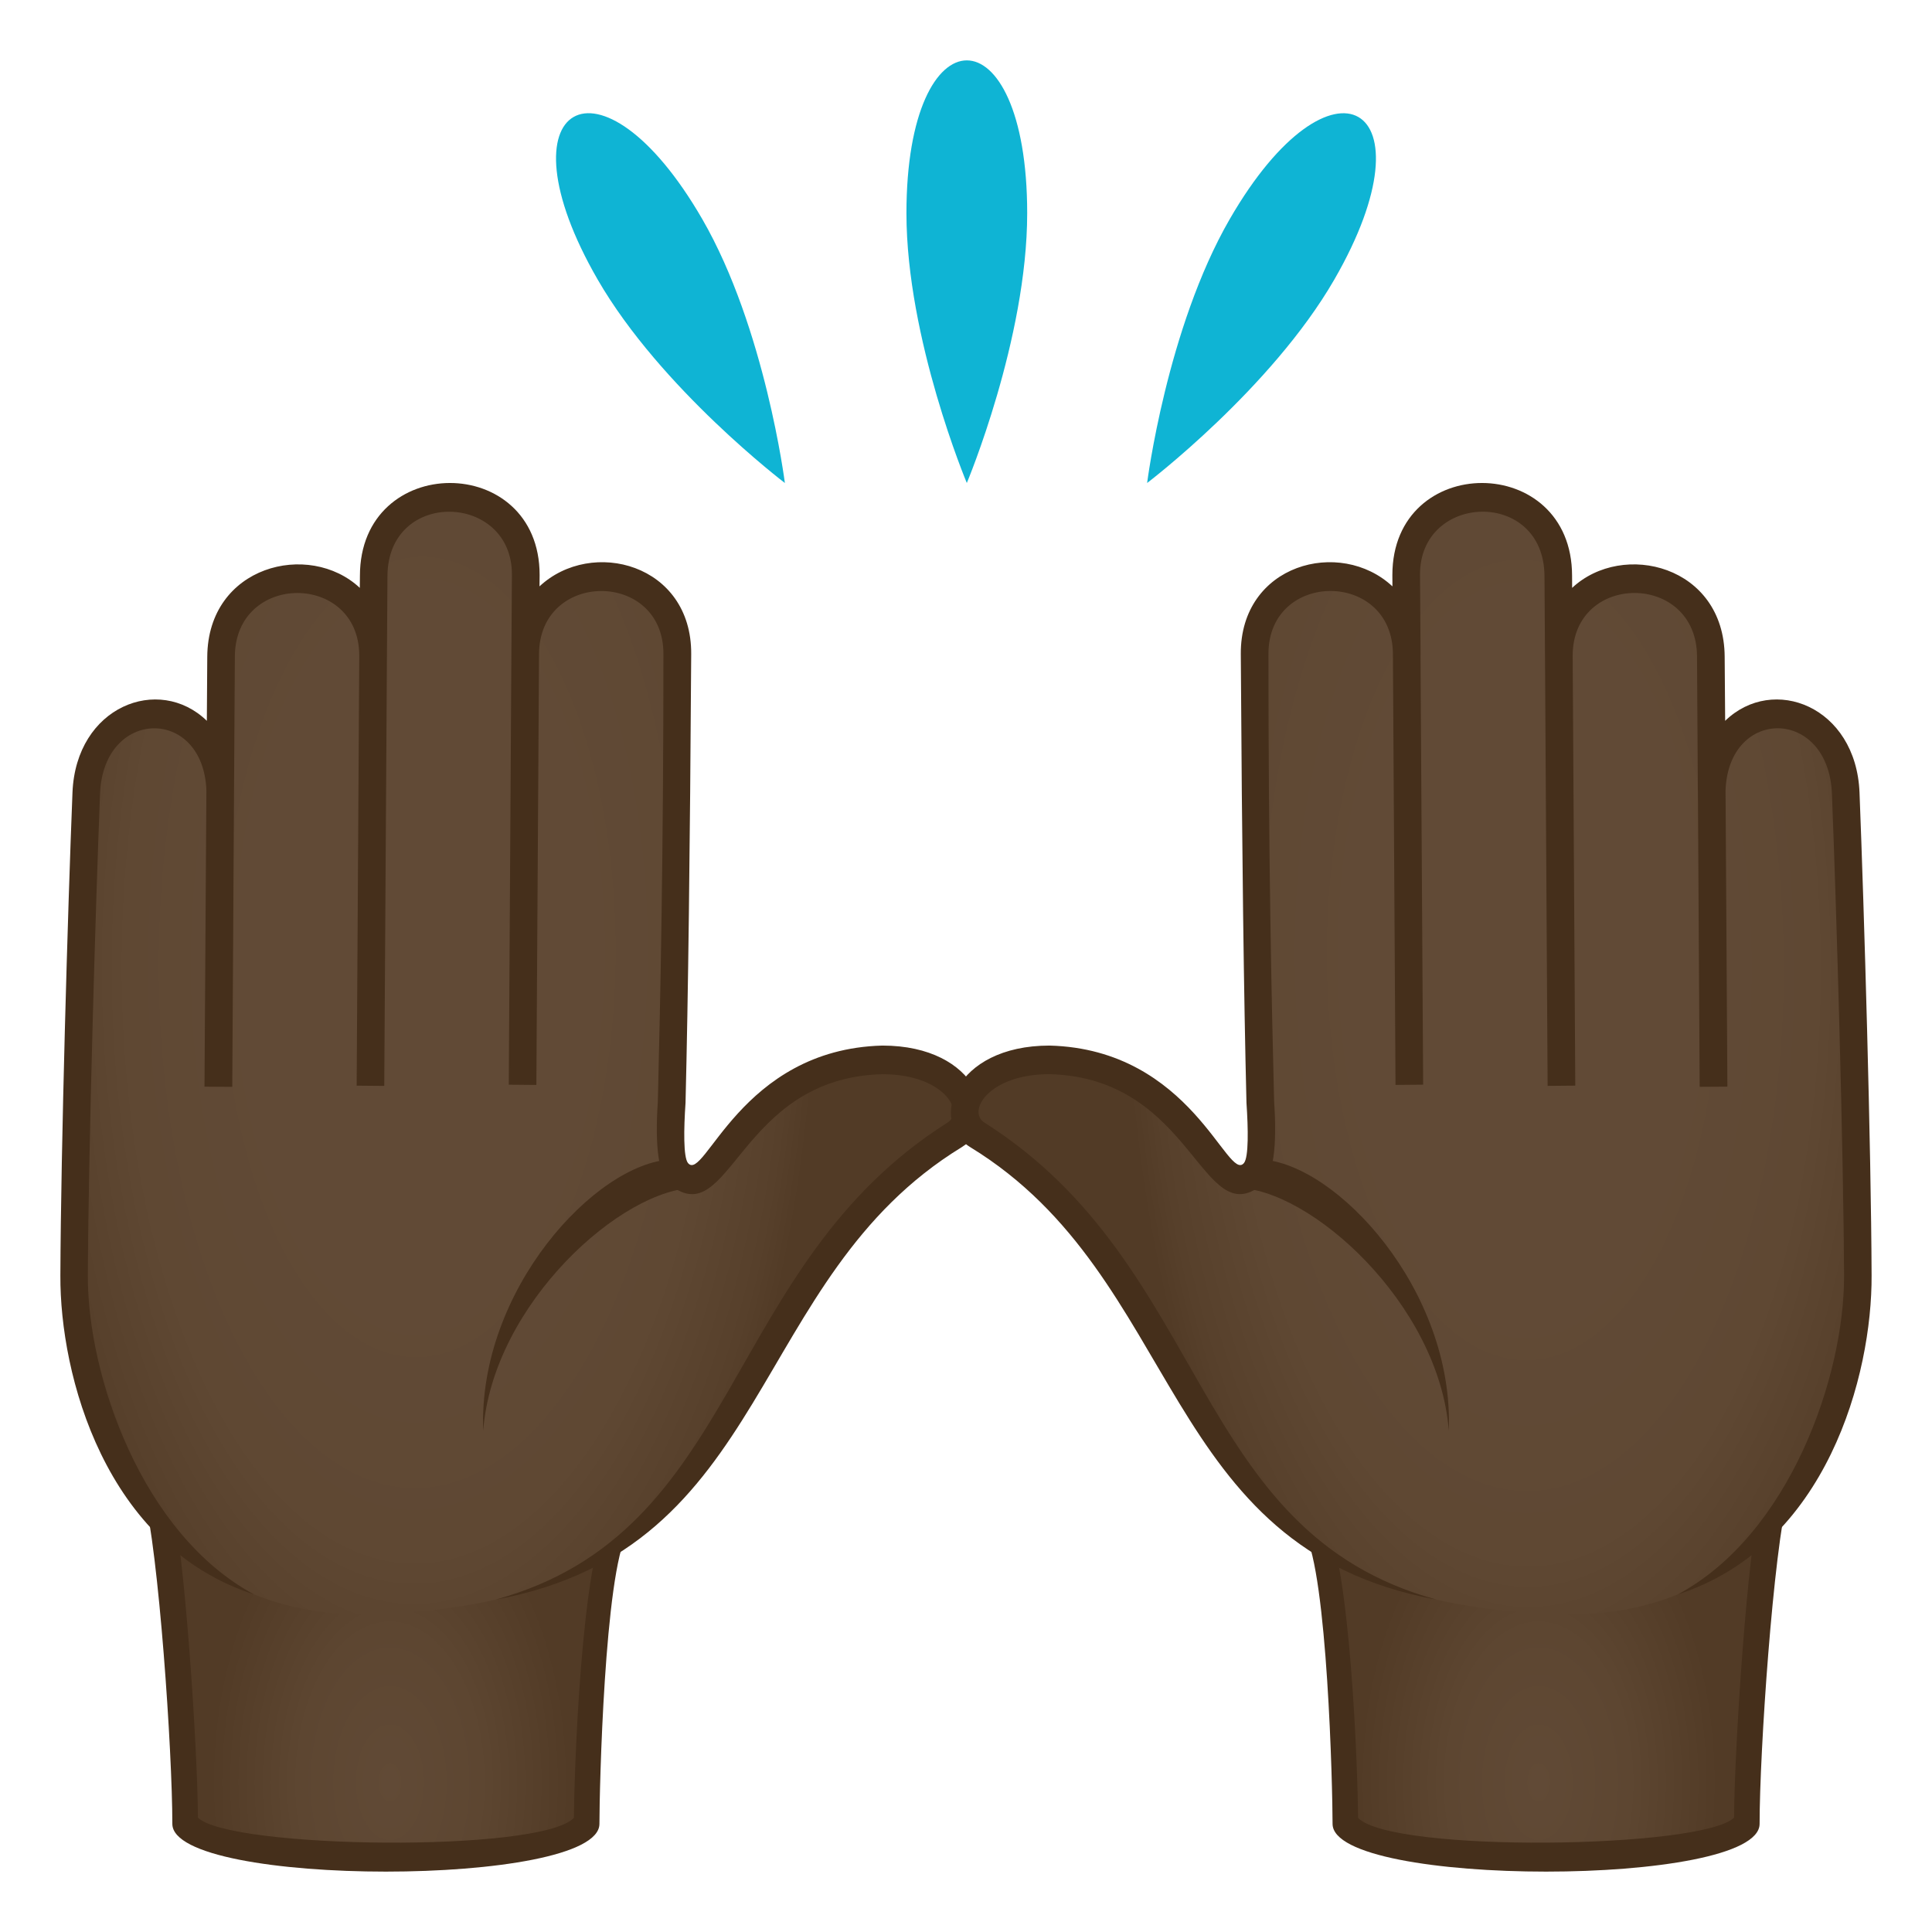 <svg enable-background="new 0 0 64 64" height="64" viewBox="0 0 64 64" width="64" xmlns="http://www.w3.org/2000/svg" xmlns:xlink="http://www.w3.org/1999/xlink"><linearGradient id="a"><stop offset="0" stop-color="#614a36"/><stop offset=".504" stop-color="#5d4631"/><stop offset="1" stop-color="#523b26"/></linearGradient><radialGradient id="b" cx="347.863" cy="317.387" gradientTransform="matrix(.949 0 0 -1.611 -317.204 570.355)" gradientUnits="userSpaceOnUse" r="6.283" xlink:href="#a"/><linearGradient id="c"><stop offset=".412" stop-color="#614a36"/><stop offset=".734" stop-color="#5f4833"/><stop offset=".933" stop-color="#57402b"/><stop offset="1" stop-color="#523b26"/></linearGradient><radialGradient id="d" cx="199.587" cy="-580.63" gradientTransform="matrix(-.006 .946 -.464 .003 -254.326 -155.371)" gradientUnits="userSpaceOnUse" r="28.466" xlink:href="#c"/><radialGradient id="e" cx="1488.995" cy="317.387" gradientTransform="matrix(-.949 0 0 -1.611 1464.024 570.355)" gradientUnits="userSpaceOnUse" r="6.283" xlink:href="#a"/><radialGradient id="f" cx="1362.454" cy="-573.5" gradientTransform="matrix(.006 .946 .464 .003 308.388 -1255.347)" gradientUnits="userSpaceOnUse" r="28.465" xlink:href="#c"/><g fill="#0fb4d4"><path d="m30.027 7.064c0 4.17 2 8.936 2 8.936s2-4.766 2-8.936c0-6.752-4-6.752-4 0z"/><path d="m19.799 9.261c2.086 3.612 6.201 6.739 6.201 6.739s-.65-5.127-2.734-8.738c-3.379-5.848-6.842-3.848-3.467 1.999z"/><path d="m40.734 7.263c-2.084 3.61-2.734 8.737-2.734 8.737s4.113-3.125 6.199-6.736c3.377-5.848-.088-7.85-3.465-2.001z"/></g><path d="m5.199 49.457c.496 1.928.936 8.533.936 10.857 0 1.609 13.299 1.666 13.299 0 0-1.326.227-8.465 1.051-9.881-.286-.332-15.286-.976-15.286-.976z" fill="url(#b)"/><path d="m19.012 60.219c-1.11 1.166-11.412 1.025-12.455-.008-.01-2.209-.432-8.859-.91-10.754h-.893c.508 1.961.955 8.566.955 10.961 0 2.109 14.148 2.109 14.148 0 0-1.184.168-8.273.924-9.639-.197-.234-.396-.463-.598-.689-.939 1.523-1.167 8.789-1.171 10.129z" fill="#452f1b"/><path d="m29.23 35.111c-4.894.127-5.334 4.904-6.752 3.766-.369-.299-.229-2.354-.229-2.354.084-3.375.145-8.021.188-14.859.021-3.439-5.018-3.41-5.041.033.008-.865.012-1.746.02-2.65.021-3.438-5.019-3.436-5.037.031-.006.928-.014 1.805-.02 2.648.022-3.432-5.016-3.4-5.037.033-.006.734-.014 2.418-.027 4.406-.125-3.424-4.299-3.324-4.439.105-.15 3.902-.381 11.84-.4 15.98-.029 5.943 3.309 11.387 9.793 11.221 14.1-.361 10.688-10.559 19.375-15.875 1.075-.659.046-2.547-2.394-2.485z" fill="url(#d)"/><path d="m22.234 38.408c-2.494.117-6.404 4.326-6.227 8.984.324-4.221 4.637-8.055 7.039-8.039z" fill="#452f1b"/><path d="m29.23 34.636c-4.711.123-5.898 4.563-6.441 3.889-.154-.195-.139-1.129-.08-1.99.088-3.555.147-8.279.188-14.869.018-2.984-3.293-3.859-5.025-2.242l.004-.375c0-4.07-5.953-4.07-5.953.027l-.004.398c-1.68-1.572-5.035-.738-5.053 2.283l-.014 2.121c-1.59-1.541-4.336-.482-4.451 2.375-.155 3.864-.385 11.784-.401 15.999-.018 3.285 1.467 8.961 6.418 10.566-3.715-1.996-5.523-7.252-5.508-10.563.02-4.201.252-12.108.404-15.963.111-2.848 3.412-2.887 3.523-.119l-.063 9.824.92.006.059-9.834.027-4.408c0-2.816 4.121-2.816 4.121-.039l-.086 14.242.914.008.094-15.043.012-1.85c.017-2.904 4.137-2.756 4.123-.039l-.018 2.652-.086 14.24.914.008.088-14.26c0-2.799 4.121-2.799 4.121-.02 0 6.582-.098 11.301-.185 14.826-.104 1.533.031 2.463.404 2.762 2 1.607 2.252-3.541 7.033-3.664 2.023 0 2.74 1.234 2.158 1.604-7.512 4.752-6.791 13.564-14.977 15.803 9.219-1.695 8.357-10.652 15.443-14.986 1.385-.845.553-3.369-2.623-3.369z" fill="#452f1b"/><path d="m58.801 49.457c-.496 1.928-.936 8.533-.936 10.857 0 1.609-13.301 1.666-13.301 0 0-1.326-.225-8.465-1.049-9.881.284-.332 15.286-.976 15.286-.976z" fill="url(#e)"/><path d="m44.988 60.219c1.109 1.166 11.41 1.025 12.455-.008.01-2.209.43-8.859.908-10.754h.893c-.506 1.961-.955 8.566-.955 10.961 0 2.109-14.146 2.109-14.146 0 0-1.184-.168-8.273-.926-9.639.199-.234.396-.463.6-.689.937 1.523 1.165 8.789 1.171 10.129z" fill="#452f1b"/><path d="m34.768 35.111c4.895.127 5.336 4.904 6.754 3.766.367-.299.229-2.354.229-2.354-.086-3.375-.146-8.021-.188-14.859-.023-3.439 5.016-3.41 5.039.033-.008-.865-.012-1.746-.02-2.65-.02-3.438 5.021-3.436 5.039.031.006.928.012 1.805.018 2.648-.021-3.432 5.018-3.4 5.039.033.006.734.012 2.418.025 4.406.125-3.424 4.299-3.324 4.44.105.152 3.902.383 11.84.4 15.98.029 5.943-3.309 11.387-9.793 11.221-14.098-.361-10.686-10.559-19.373-15.875-1.078-.659-.047-2.547 2.391-2.485z" fill="url(#f)"/><path d="m41.764 38.408c2.496.117 6.406 4.326 6.229 8.984-.324-4.221-4.639-8.055-7.039-8.039z" fill="#452f1b"/><path d="m34.768 34.636c4.711.123 5.898 4.563 6.441 3.889.156-.195.141-1.129.082-1.99-.088-3.555-.148-8.279-.188-14.869-.018-2.984 3.291-3.859 5.023-2.242l-.002-.375c0-4.07 5.953-4.07 5.953.027l.002.398c1.682-1.572 5.037-.738 5.053 2.283l.016 2.121c1.588-1.541 4.336-.482 4.451 2.375.152 3.863.385 11.783.4 15.998.018 3.285-1.469 8.961-6.418 10.566 3.715-1.996 5.521-7.252 5.506-10.563-.02-4.201-.25-12.108-.402-15.963-.113-2.848-3.412-2.887-3.524-.119l.061 9.824-.918.006-.059-9.834h-.002l-.027-4.408c0-2.816-4.119-2.816-4.119-.039l.086 14.242-.916.008-.092-15.043-.012-1.85c-.02-2.904-4.139-2.756-4.123-.039l.018 2.652h-.002l.088 14.24-.916.008-.086-14.26c0-2.799-4.123-2.799-4.123-.02 0 6.582.098 11.301.188 14.826.104 1.533-.031 2.463-.404 2.762-2 1.607-2.254-3.541-7.035-3.664-2.021 0-2.74 1.234-2.158 1.604 7.512 4.752 6.793 13.564 14.977 15.803-9.217-1.695-8.355-10.652-15.441-14.986-1.386-.844-.554-3.368 2.622-3.368z" fill="#452f1b"/></svg>